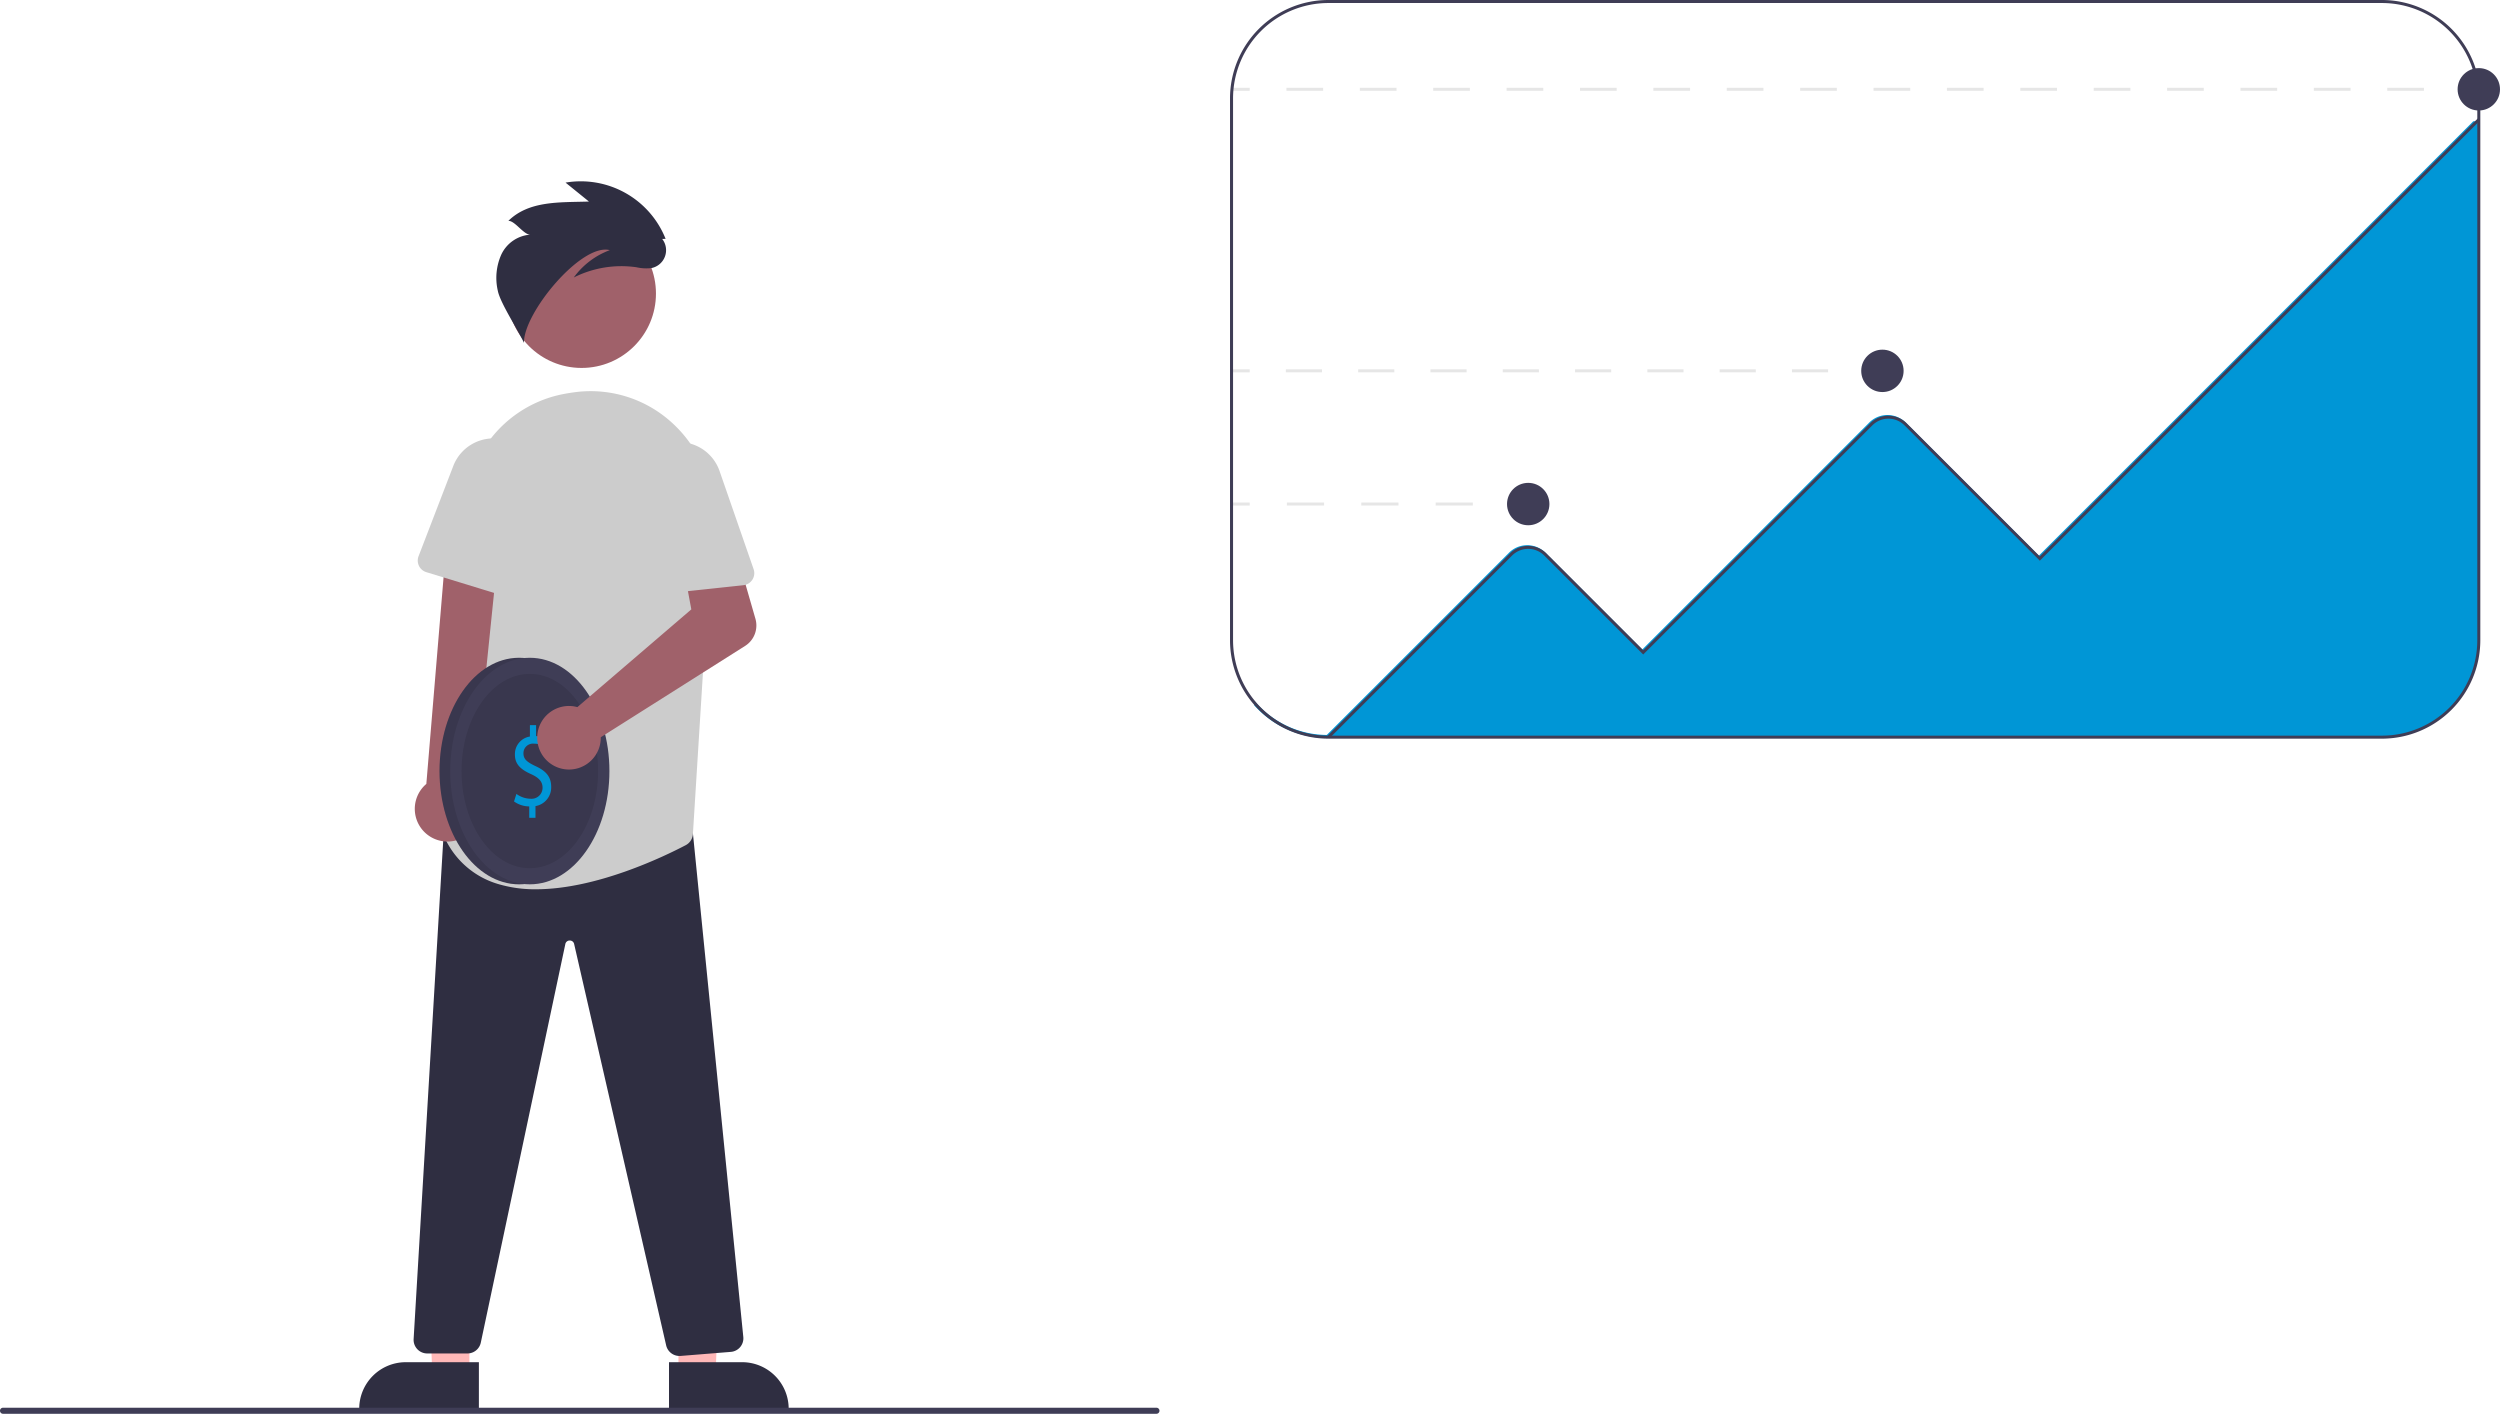 <svg xmlns="http://www.w3.org/2000/svg" width="341.715" height="193.243" viewBox="0 0 341.715 193.243">
  <g id="Group_694" data-name="Group 694" transform="translate(0)">
    <path id="Path_1291" data-name="Path 1291" d="M146.8,426.244h-5.073l-.758-19.568H146.8Z" transform="translate(-82.636 -238.395)" fill="#ffb8b8"/>
    <path id="Path_1292" data-name="Path 1292" d="M322.112,673.036H305.755v-.207a6.367,6.367,0,0,1,6.367-6.367h9.991Z" transform="translate(-256.655 -480.269)" fill="#2f2e41"/>
    <path id="Path_1293" data-name="Path 1293" d="M224.112,426.244h5.073l.758-19.568h-5.832Z" transform="translate(-131.375 -238.395)" fill="#ffb8b8"/>
    <path id="Path_1294" data-name="Path 1294" d="M408.085,666.461h9.991a6.367,6.367,0,0,1,6.367,6.367v.207H408.085Z" transform="translate(-316.642 -480.269)" fill="#2f2e41"/>
    <path id="Path_1295" data-name="Path 1295" d="M360.058,562.619a1.87,1.87,0,0,1-1.818-1.458l-12.574-54.844a.6.6,0,0,0-.606-.486h0a.6.6,0,0,0-.6.492L332.906,560.8a1.871,1.871,0,0,1-1.822,1.476h-5.5a1.862,1.862,0,0,1-1.859-1.972l4.1-69.044,1.649-.488h.031l32.383.283,6.9,68.968a1.861,1.861,0,0,1-1.7,2.037l-6.871.555Q360.132,562.619,360.058,562.619Z" transform="translate(-267.188 -377.277)" fill="#2f2e41"/>
    <circle id="Ellipse_289" data-name="Ellipse 289" cx="10.163" cy="10.163" r="10.163" transform="translate(69.334 29.966)" fill="#a0616a"/>
    <path id="Path_1296" data-name="Path 1296" d="M346.419,413.791a17.544,17.544,0,0,1-5.267-.741,11.627,11.627,0,0,1-7.05-5.948,1.864,1.864,0,0,1-.139-1.388c1.121-3.826,6.537-23.711,3.081-39.519a16.753,16.753,0,0,1,2.381-12.875,16.542,16.542,0,0,1,10.729-7.216h0c.573-.112,1.15-.2,1.713-.273a16.484,16.484,0,0,1,13.348,4.392,16.891,16.891,0,0,1,5.3,13.391l-2.656,42.623a1.846,1.846,0,0,1-.992,1.532C363.812,409.37,354.623,413.791,346.419,413.791Z" transform="translate(-273.148 -292.241)" fill="#ccc"/>
    <path id="Path_1297" data-name="Path 1297" d="M330.615,437.9a4.445,4.445,0,0,0,1.59-6.628l3.324-32.5h-7.183L325.7,430.5a4.469,4.469,0,0,0,4.912,7.394Z" transform="translate(-267.426 -323.348)" fill="#a0616a"/>
    <path id="Path_1298" data-name="Path 1298" d="M336.6,361.424h0a5.888,5.888,0,0,1,4.714,6.183l-.99,14.17a1.655,1.655,0,0,1-2.136,1.467l-11.927-3.651a1.655,1.655,0,0,1-1.06-2.177l4.745-12.333A5.888,5.888,0,0,1,336.6,361.424Z" transform="translate(-267.99 -301.387)" fill="#ccc"/>
    <path id="Path_1299" data-name="Path 1299" d="M374.187,284.257a12.478,12.478,0,0,0-13.677-7.69l3.2,2.589c-3.981.134-8.172-.151-11.015,2.64.905-.025,2.091,1.911,3,1.886a4.746,4.746,0,0,0-3.974,2.741,7.807,7.807,0,0,0-.461,4.964c.334,1.659,2.883,5.546,3.57,7.092-.118-4.043,7.841-13.686,11.728-12.68a10.665,10.665,0,0,0-4.924,3.739,14.443,14.443,0,0,1,8.566-1.4,6.062,6.062,0,0,0,2.042.114,2.493,2.493,0,0,0,1.478-3.984Z" transform="translate(-283.208 -251.608)" fill="#2f2e41"/>
    <path id="Path_1300" data-name="Path 1300" d="M345.168,682.328H187.512a.414.414,0,0,1,0-.828H345.168a.414.414,0,0,1,0,.828Z" transform="translate(-187.098 -489.084)" fill="#3f3d56"/>
    <rect id="Rectangle_695" data-name="Rectangle 695" width="2.483" height="0.414" transform="translate(336.335 12)" fill="#e6e6e6"/>
    <path id="Path_1301" data-name="Path 1301" d="M767.51,245.914h-5.016V245.5h5.016Zm-10.031,0h-5.016V245.5h5.016Zm-10.031,0h-5.016V245.5h5.016Zm-10.031,0H732.4V245.5h5.016Zm-10.031,0h-5.015V245.5h5.016Zm-10.031,0h-5.016V245.5h5.016Zm-10.031,0h-5.016V245.5h5.016Zm-10.031,0h-5.016V245.5h5.016Zm-10.031,0h-5.016V245.5h5.016Zm-10.031,0h-5.016V245.5h5.016Zm-10.031,0H662.18V245.5H667.2Zm-10.031,0h-5.016V245.5h5.016Zm-10.031,0h-5.016V245.5h5.016Zm-10.031,0h-5.016V245.5H637.1Zm-10.031,0h-5.016V245.5h5.016Zm-10.031,0h-5.016V245.5h5.016Z" transform="translate(-436.191 -233.5)" fill="#e6e6e6"/>
    <rect id="Rectangle_696" data-name="Rectangle 696" width="2.483" height="0.414" transform="translate(168.334 12)" fill="#e6e6e6"/>
    <rect id="Rectangle_697" data-name="Rectangle 697" width="2.483" height="0.414" transform="translate(254.817 50.483)" fill="#e6e6e6"/>
    <path id="Path_1302" data-name="Path 1302" d="M685.96,338.914h-4.941V338.5h4.941Zm-9.882,0h-4.941V338.5h4.941Zm-9.882,0h-4.941V338.5H666.2Zm-9.882,0h-4.941V338.5h4.941Zm-9.882,0h-4.941V338.5h4.941Zm-9.883,0h-4.941V338.5h4.941Zm-9.882,0h-4.941V338.5h4.941Zm-9.882,0h-4.941V338.5h4.941Z" transform="translate(-436.085 -288.017)" fill="#e6e6e6"/>
    <rect id="Rectangle_698" data-name="Rectangle 698" width="2.483" height="0.414" transform="translate(168.334 50.483)" fill="#e6e6e6"/>
    <rect id="Rectangle_699" data-name="Rectangle 699" width="2.483" height="0.414" transform="translate(206.403 68.69)" fill="#e6e6e6"/>
    <path id="Path_1303" data-name="Path 1303" d="M637.606,382.914h-5.084V382.5h5.084Zm-10.168,0h-5.084V382.5h5.083Zm-10.168,0h-5.084V382.5h5.084Z" transform="translate(-436.287 -313.81)" fill="#e6e6e6"/>
    <rect id="Rectangle_700" data-name="Rectangle 700" width="2.483" height="0.414" transform="translate(168.334 68.69)" fill="#e6e6e6"/>
    <path id="Path_1304" data-name="Path 1304" d="M768.851,256.51v70.867A13.464,13.464,0,0,1,755.4,340.825h-144a13.405,13.405,0,0,1-10-4.469v-.633a13,13,0,0,0,9.919,4.688l24.906-24.906a3.516,3.516,0,0,1,4.974,0l13.237,13.233,31.031-31.027a3.517,3.517,0,0,1,4.974,0l18.2,18.2,59.384-59.38.41-.012.19,0Z" transform="translate(-429.964 -239.954)" fill="#0096d6"/>
    <path id="Path_1305" data-name="Path 1305" d="M750.852,317.466h-144A13.464,13.464,0,0,1,593.4,304.018v-74.07A13.464,13.464,0,0,1,606.85,216.5h144A13.464,13.464,0,0,1,764.3,229.948v74.07A13.464,13.464,0,0,1,750.852,317.466Zm-144-100.553a13.049,13.049,0,0,0-13.035,13.035v74.07a13.049,13.049,0,0,0,13.035,13.035h144a13.049,13.049,0,0,0,13.035-13.035v-74.07a13.049,13.049,0,0,0-13.035-13.035Z" transform="translate(-425.275 -216.5)" fill="#3f3d56"/>
    <path id="Path_1306" data-name="Path 1306" d="M625.841,340.354l-.293-.293,24.97-24.97a3.521,3.521,0,0,1,4.974,0l13.237,13.237L699.76,297.3a3.521,3.521,0,0,1,4.974,0l18.2,18.2,59.854-59.854.293.293-60.147,60.147-18.5-18.5a3.1,3.1,0,0,0-4.389,0l-31.323,31.323-13.53-13.53a3.107,3.107,0,0,0-4.389,0Z" transform="translate(-444.119 -239.448)" fill="#3f3d56"/>
    <circle id="Ellipse_290" data-name="Ellipse 290" cx="2.897" cy="2.897" r="2.897" transform="translate(205.989 66.001)" fill="#3f3d56"/>
    <circle id="Ellipse_291" data-name="Ellipse 291" cx="2.897" cy="2.897" r="2.897" transform="translate(254.403 47.794)" fill="#3f3d56"/>
    <circle id="Ellipse_292" data-name="Ellipse 292" cx="2.897" cy="2.897" r="2.897" transform="translate(335.921 9.31)" fill="#3f3d56"/>
    <ellipse id="Ellipse_293" data-name="Ellipse 293" cx="10.879" cy="15.483" rx="10.879" ry="15.483" transform="translate(60.075 89.909)" fill="#3f3d56"/>
    <ellipse id="Ellipse_294" data-name="Ellipse 294" cx="10.879" cy="15.483" rx="10.879" ry="15.483" transform="translate(60.075 89.909)" opacity="0.1"/>
    <ellipse id="Ellipse_295" data-name="Ellipse 295" cx="10.879" cy="15.483" rx="10.879" ry="15.483" transform="translate(61.541 89.909)" fill="#3f3d56"/>
    <ellipse id="Ellipse_296" data-name="Ellipse 296" cx="9.33" cy="13.279" rx="9.33" ry="13.279" transform="translate(63.089 92.112)" opacity="0.1"/>
    <path id="Path_1307" data-name="Path 1307" d="M358.972,468.7v-1.559a3.62,3.62,0,0,1-2.079-.679l.326-1.034a3.322,3.322,0,0,0,1.956.664,1.5,1.5,0,0,0,1.617-1.512c0-.849-.53-1.374-1.535-1.837-1.386-.617-2.242-1.327-2.242-2.67a2.427,2.427,0,0,1,2.051-2.485v-1.559h.842v1.5a3.305,3.305,0,0,1,1.766.54l-.34,1.019a3,3,0,0,0-1.712-.525,1.3,1.3,0,0,0-1.44,1.327c0,.8.5,1.2,1.685,1.759,1.4.648,2.106,1.451,2.106,2.824a2.583,2.583,0,0,1-2.147,2.624V468.7Z" transform="translate(-286.633 -356.914)" fill="#0096d6"/>
    <path id="Path_1308" data-name="Path 1308" d="M369.366,420.761a4.357,4.357,0,0,1,.673.132l15.578-13.359-.911-4.9,7.218-2.341,2.455,8.521a3.31,3.31,0,0,1-1.411,3.714L373.24,425.01a4.344,4.344,0,1,1-3.874-4.249Z" transform="translate(-291.123 -324.239)" fill="#a0616a"/>
    <path id="Path_1309" data-name="Path 1309" d="M401.8,362.645h0a5.888,5.888,0,0,1,6.763,3.834l4.656,13.419a1.655,1.655,0,0,1-1.388,2.188l-12.4,1.328a1.655,1.655,0,0,1-1.83-1.585l-.482-13.206a5.888,5.888,0,0,1,4.683-5.979Z" transform="translate(-310.21 -302.097)" fill="#ccc"/>
  </g>
</svg>
